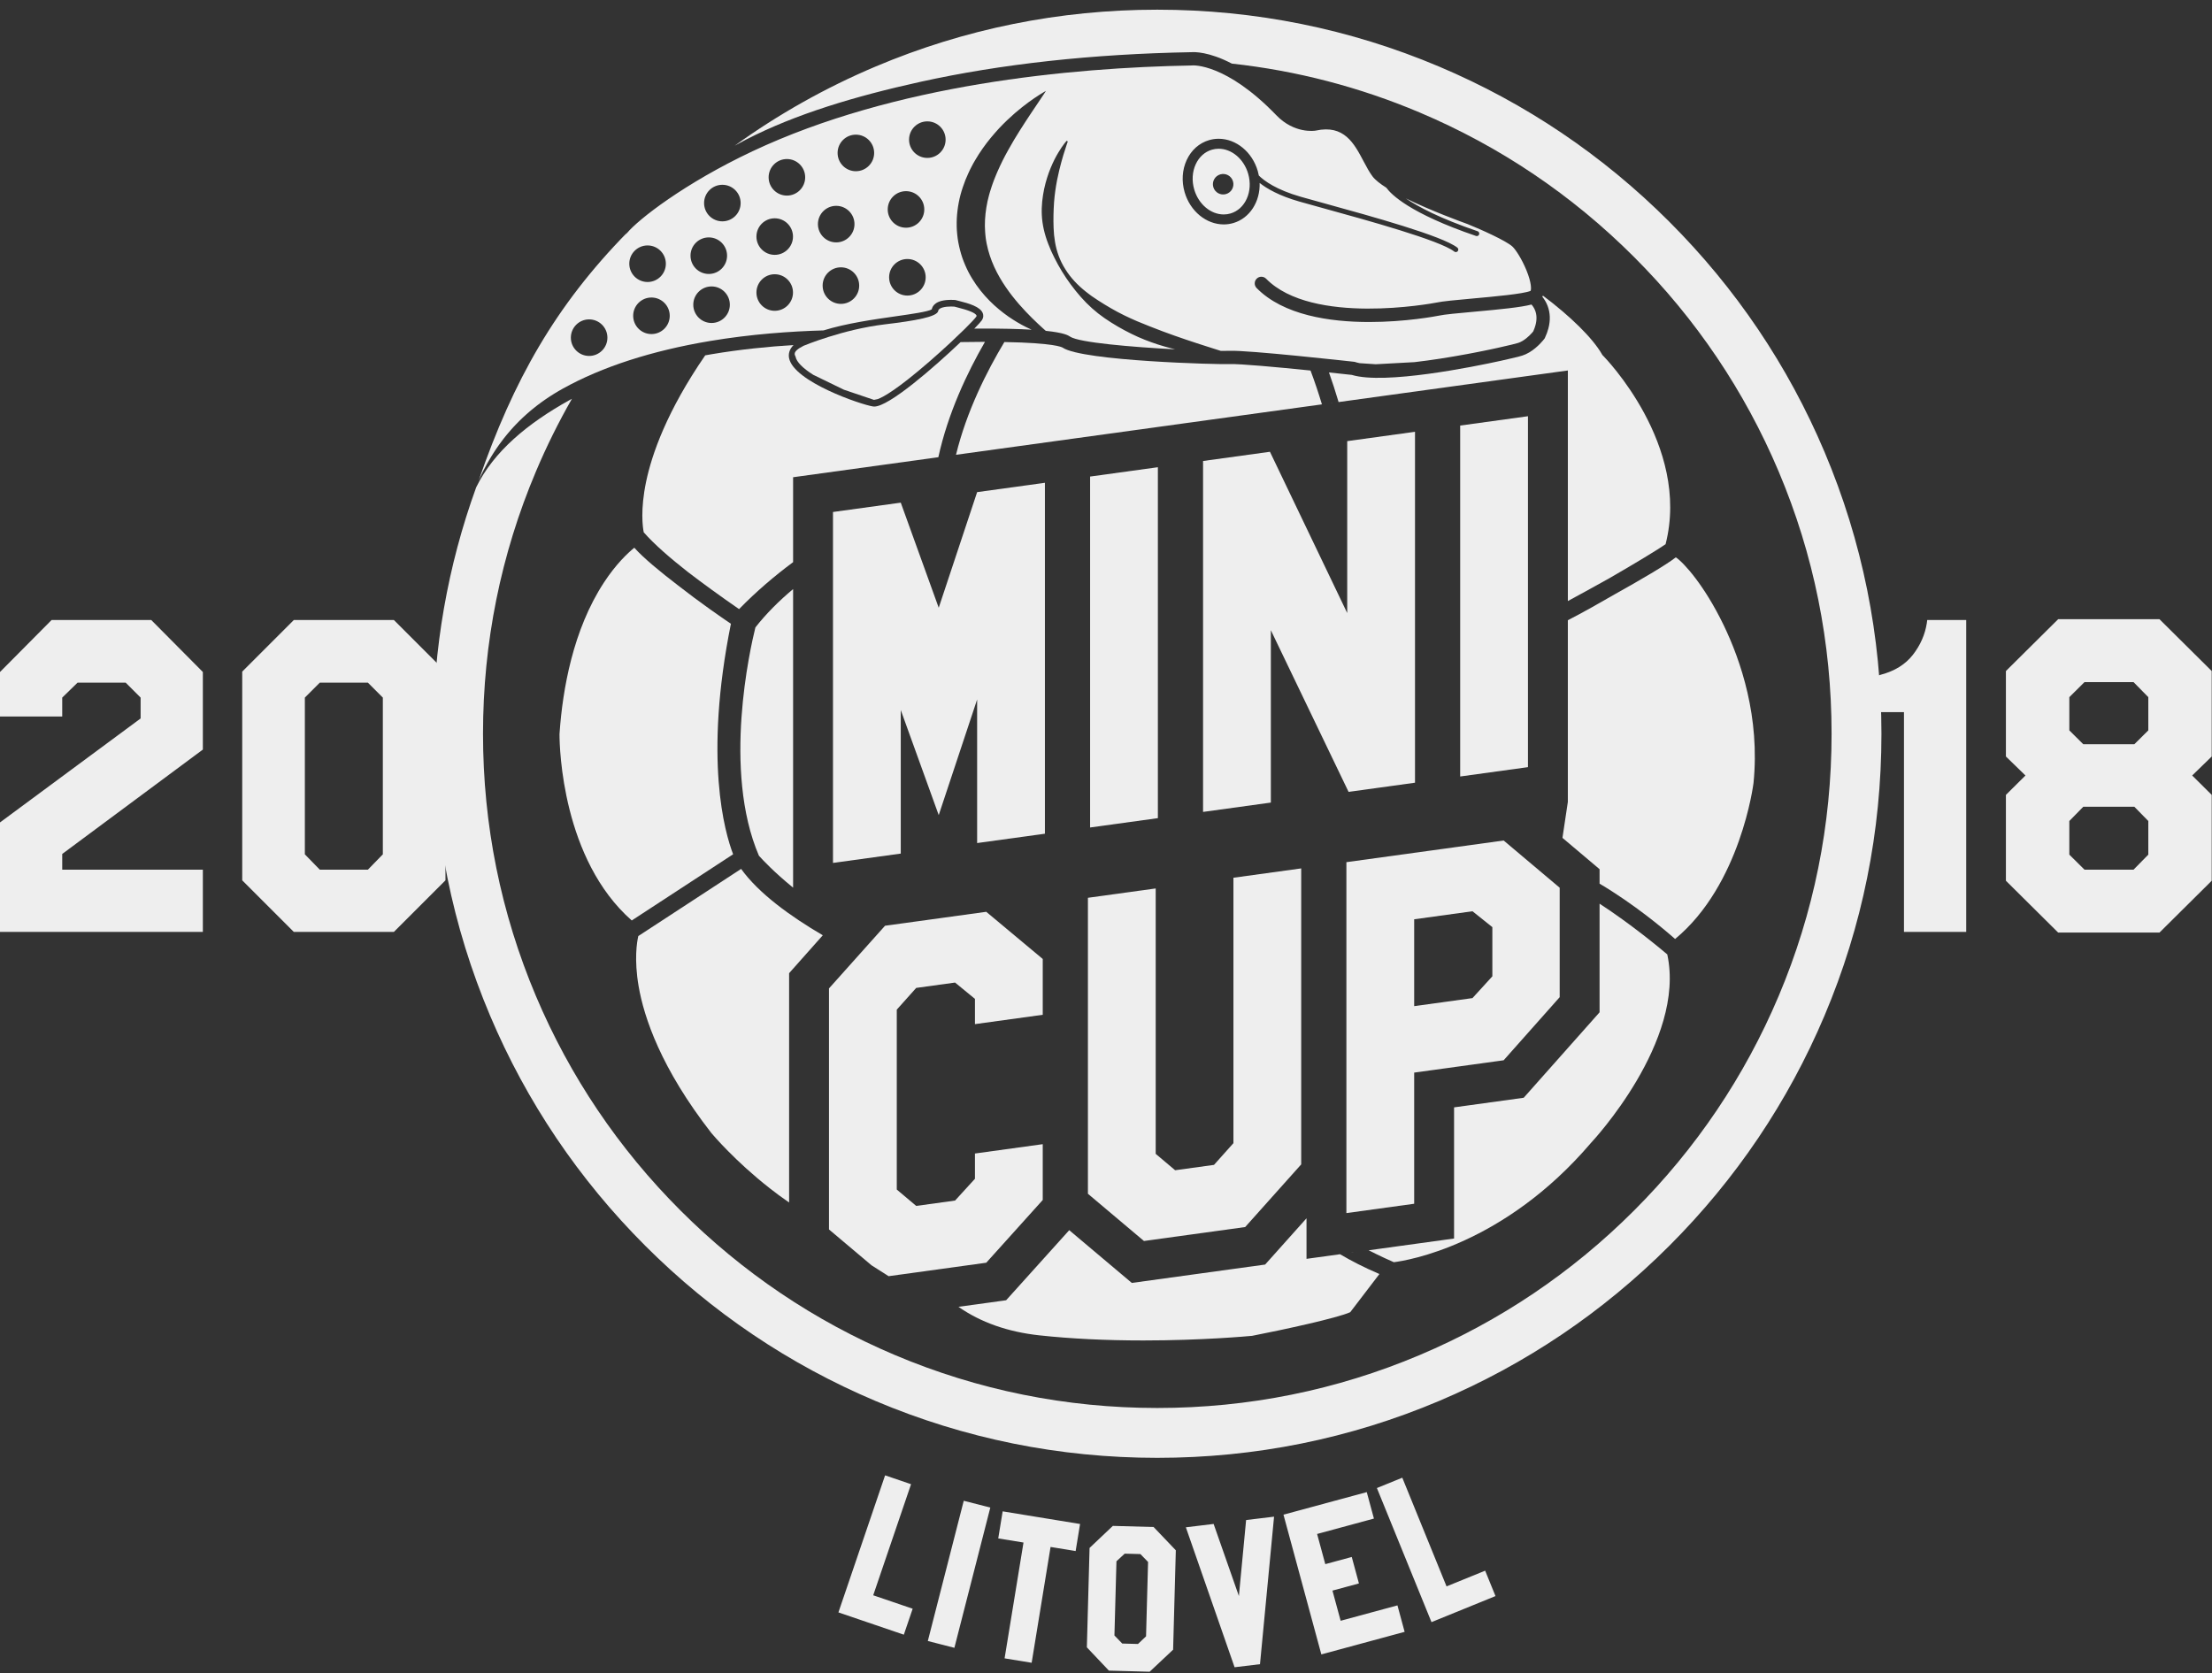 <?xml version="1.0" encoding="UTF-8" standalone="no"?>
<svg
   xmlns:dc="http://purl.org/dc/elements/1.1/"
   xmlns:cc="http://creativecommons.org/ns#"
   xmlns:rdf="http://www.w3.org/1999/02/22-rdf-syntax-ns#"
   xmlns="http://www.w3.org/2000/svg"
   xml:space="preserve"
   enable-background="new 0 0 1331 1007"
   viewBox="0 0 1331 1007"
   height="1007px"
   width="1331px"
   y="0px"
   x="0px"
   id="Layer_1"
   version="1.1"><rect x="0" y="0" width="1331" height="1007" fill="#333333" stroke="none"/><defs
     id="defs8226" /><g
     style="fill:#eeeeee;fill-opacity:1"
     id="logo"><g
       style="fill:#eeeeee;fill-opacity:1"
       id="obruc_x5F_a_x5F_text"><g
         style="fill:#eeeeee;fill-opacity:1"
         id="_x32_018"><g
           style="fill:#eeeeee;fill-opacity:1"
           id="g8172"><path
             style="fill:#eeeeee;fill-opacity:1"
             id="path8174"
             d="M84.609,432.352v-12.561l-9.006-9.006H46.689l-9.244,9.006v11.376H0v-26.78l31.047-31.285h59.961      l31.047,31.285v46.688l-84.609,62.806v9.479h84.609v37.446H0V494.92L84.609,432.352z"
             fill="#FFFFFF" /></g><g
           style="fill:#eeeeee;fill-opacity:1"
           id="g8176"><path
             style="fill:#eeeeee;fill-opacity:1"
             id="path8178"
             d="M268.045,404.148V529.76l-31.047,31.047h-60.199l-31.047-31.047V404.148l31.047-31.047h60.199      L268.045,404.148z M183.436,419.791v94.326l9.006,9.243h28.914l9.006-9.243v-94.326l-9.006-9.006h-28.914L183.436,419.791z"
             fill="#FFFFFF" /></g><g
           style="fill:#eeeeee;fill-opacity:1"
           id="g8180"><path
             style="fill:#eeeeee;fill-opacity:1"
             id="path8182"
             d="M1183.101,560.807h-37.446V428.561h-15.404V406.52l1.422-0.475c8.372-2.211,14.812-6.199,19.314-11.969      c4.504-5.766,7.307-12.123,8.414-19.078l0.236-1.896h23.464V560.807z"
             fill="#FFFFFF" /></g><path
           style="fill:#eeeeee;fill-opacity:1"
           id="path8184"
           d="M1206.992,530.008v-51.67l11.76-11.666l-11.76-11.43v-51.432l31.44-31.191h60.96l31.439,31.191v51.432     l-11.76,11.43l11.76,11.666v51.67l-31.439,31.191h-60.96L1206.992,530.008z M1284.272,447.86l8.399-8.333v-20.001l-8.88-9.048     h-29.52l-9.12,9.048v20.001l8.399,8.333H1284.272z M1254.272,523.34h29.52l8.88-9.047v-20.24l-8.399-8.571h-30.721l-8.399,8.571     v20.24L1254.272,523.34z"
           fill="#FFFFFF" /></g><path
         style="fill:#eeeeee;fill-opacity:1"
         d="M543.852,983.705l-39.36-13.404l28.085-82.47l15.619,5.319l-22.766,66.851l23.74,8.085    L543.852,983.705z M579.905,903.121l15.983,4.094l-21.616,84.396l-15.984-4.095L579.905,903.121z M647.232,933.378l-15.09-2.464    l-11.379,69.697l-16.284-2.658l11.378-69.697l-15.199-2.482l2.659-16.284l46.573,7.604L647.232,933.378z M691.769,1006    l-24.521-0.667l-13.265-14.006l1.629-59.818l14.005-13.264l24.521,0.667l13.374,14.009l-1.628,59.818L691.769,1006z     M689.598,984.703l1.217-44.754l-4.602-4.746l-9.457-0.258l-4.967,4.598l-1.215,44.643l4.709,4.859l9.457,0.258L689.598,984.703z     M766.625,912.689l-8.463,88.772l-15.29,1.843l-29.321-84.215l16.708-2.016l15.202,43.372l4.346-45.729L766.625,912.689z     M845.188,982.002l-50.112,13.578l-22.784-84.09l50.113-13.577l4.314,15.927l-34.188,9.263l4.92,18.155l15.926-4.316l4.315,15.927    l-15.927,4.315l4.92,18.154l34.188-9.263L845.188,982.002z M899.866,960.475l-38.511,15.68l-32.85-80.689l15.281-6.222    l26.629,65.407l23.229-9.457L899.866,960.475z"
         fill="#FFFFFF"
         id="litovel" /><path
         style="fill:#eeeeee;fill-opacity:1"
         d="M1097.846,271.951c-21.946-51.889-53.362-98.485-93.374-138.497S917.863,62.027,865.976,40.08    C812.247,17.355,755.182,5.832,696.365,5.832S580.484,17.355,526.756,40.08c-30.101,12.731-58.406,28.67-84.693,47.604    c2.181-1.22,4.396-2.424,6.668-3.596c30.066-15.507,65.93-26.193,105.072-34.838c48.783-10.774,103.648-16.779,163.072-17.848    c1.688-0.135,10.517-0.38,24.35,6.87c38.952,4.265,76.828,14.112,113.064,29.438c48.312,20.435,91.703,49.69,128.97,86.958    c37.267,37.266,66.522,80.658,86.957,128.97c21.152,50.011,31.878,103.144,31.878,157.923c0,54.78-10.726,107.913-31.878,157.924    c-20.435,48.312-49.69,91.704-86.957,128.971c-37.267,37.266-80.658,66.522-128.97,86.957    c-50.011,21.152-103.145,31.878-157.924,31.878s-107.913-10.726-157.924-31.878c-48.312-20.435-91.703-49.691-128.97-86.957    c-37.266-37.267-66.523-80.658-86.957-128.971c-21.153-50.011-31.878-103.144-31.878-157.924    c0-54.779,10.725-107.912,31.878-157.923c6.359-15.034,13.575-29.592,21.618-43.637c-0.503,0.273-1.021,0.539-1.518,0.815    c-25.097,13.938-45.588,30.912-56.081,52.424c-17.191,47.425-25.897,97.211-25.897,148.32c0,58.816,11.522,115.882,34.248,169.61    c21.947,51.889,53.362,98.485,93.374,138.497c40.012,40.012,86.609,71.428,138.498,93.374    c53.729,22.726,110.793,34.248,169.609,34.248s115.882-11.522,169.61-34.248c51.888-21.946,98.484-53.362,138.496-93.374    s71.428-86.608,93.374-138.497c22.726-53.729,34.248-110.794,34.248-169.61S1120.571,325.68,1097.846,271.951z"
         fill="#FFFFFF"
         id="obruc" /></g><g
       style="fill:#eeeeee;fill-opacity:1"
       id="mic"><path
         style="fill:#eeeeee;fill-opacity:1"
         id="path8189"
         d="M1003.229,574.329c-4.649-3.935-21.883-18.238-40.739-30.521v65.375l-45.654,51.425l-41.897,5.774v78.925    l-88.789,12.238v-24.408l-24.892,27.838l-80.221,11.056l-37.661-31.742l-37.966,42.166l-39.465,5.439l0,0l10.777-1.485    c13.358,9.339,29.671,15.109,48.709,17.17c18.842,2.039,39.882,3.073,62.538,3.073c35.081,0,62.678-2.521,65.453-2.783    c19.477-3.801,51.599-10.81,59.05-14.238l17.54-22.955c-0.197-0.09-0.414-0.189-0.619-0.284    c-8.471-3.598-16.154-7.562-23.084-11.624l17.236-2.376c7.276,3.707,12.914,6.204,15.154,7.169    c7.989-0.984,66.099-10.242,118.6-71.778l0.175-0.194C958.052,686.978,1014.57,626.555,1003.229,574.329z"
         fill="#FFFFFF" /><path
         style="fill:#eeeeee;fill-opacity:1"
         id="path8191"
         d="M1007.939,565.059c39.446-32.613,47.106-93.232,47.181-93.857c3.957-39.583-7.608-73.574-18.01-95.103    c-11.577-23.964-24.038-37.605-28.737-40.712c-5.941,4.657-21.363,13.646-36.935,22.34c-7.967,4.604-19.317,11.071-28.036,15.511    v109.33l-3.243,21.632l22.33,18.848v8.71C983.494,544.23,1000.975,558.921,1007.939,565.059z"
         fill="#FFFFFF" /><path
         style="fill:#eeeeee;fill-opacity:1"
         id="path8193"
         d="M477.222,534.157V354.494c-8.383,7.024-16.156,14.723-22.676,23.064    c-3.106,12.468-19.908,86.07,2.104,137.377C458.918,517.485,465.822,524.893,477.222,534.157z"
         fill="#FFFFFF" /><path
         style="fill:#eeeeee;fill-opacity:1"
         id="path8195"
         d="M463.183,715.079c3.542,2.774,7.438,5.665,11.638,8.556V585.637l22.992-25.883l-2.729,3.071    c-19.765-11.566-38.621-25.304-49.142-39.946l-61.863,40.41c-0.853,3.693-2.57,14.104,0.179,30.134    c3.233,18.85,13.462,49.493,43.834,88.467C428.928,682.887,442.369,698.773,463.183,715.079z"
         fill="#FFFFFF" /><path
         style="fill:#eeeeee;fill-opacity:1"
         id="path8197"
         d="M380.138,553.919l51.152-33.413l9.845-6.431c-5.035-13.12-17.719-57.227-1.334-138.703    c-5.597-3.782-18.564-12.719-31.685-22.983c-10.796-8.248-21.057-16.706-26.443-22.79c-4.045,3.285-10.998,9.85-18.216,20.849    c-18.802,28.653-24.902,64.797-26.708,90.071l-0.09,1.26C336.658,450.347,338.369,517.179,380.138,553.919z"
         fill="#FFFFFF" /><path
         style="fill:#eeeeee;fill-opacity:1"
         id="path8199"
         d="M590.42,205.73c-4.28,0.016-8.441,0.062-12.415,0.131c-16.264,15.496-43.115,38.789-51.911,38.789    c-0.285,0-0.553-0.02-0.806-0.059c-7.277-1.096-47.879-14.984-50.5-29.168c-0.392-2.119-0.088-4.957,2.688-7.783    c-15.188,0.928-31.991,2.605-49.158,5.492c-1.336,0.225-2.649,0.465-3.97,0.7c-23.047,33.484-32.112,59.458-35.575,76.057    c-3.536,16.945-2.036,27.385-1.429,30.428c6.384,7.343,16.421,15.938,26.513,23.845c8.576,6.574,18.98,14.166,30.847,22.388    c10.368-10.649,21.442-20.045,32.518-28.264v-51.102l87.399-12.045c5.768-26.458,17.354-50.896,28.043-69.41    C591.919,205.729,591.188,205.729,590.42,205.73z"
         fill="#FFFFFF" /><path
         style="fill:#eeeeee;fill-opacity:1"
         id="path8201"
         d="M964.658,214.105l-0.464-0.464l-0.329-0.567c-5.673-9.807-19.056-22.852-35.495-35.197    c-0.101,0.244-0.187,0.5-0.303,0.73c1.104,1.355,2.267,3.145,3.134,5.404c1.608,4.186,1.771,8.783,0.482,13.664    c-0.479,1.816-1.168,3.689-2.047,5.562l-0.17,0.363l-0.239,0.32c-0.15,0.203-3.758,5.02-9.032,8.133    c-1.356,0.799-2.729,1.432-4.081,1.881c-1.723,0.574-6.837,1.822-13.026,3.18c-16.116,3.535-69.934,14.525-89.669,8.498    c-3.997-0.443-8.698-0.953-13.756-1.487c1.991,5.589,3.923,11.521,5.79,17.822l-10.026,1.382    c-2.028-6.722-4.319-13.613-6.861-20.355c-20.448-2.08-42.682-4.109-48.391-3.865c-6.819,0.305-88.77-1.826-100.735-9.895    c-0.484-0.328-5.212-2.859-35.091-3.39c-10.551,17.558-22.767,41.736-29.104,67.851l368.158-50.739v138.756    c8.869-4.8,17.634-9.622,25.606-14.099c14.872-8.585,29.059-17.193,33.195-20.103    C1017.452,267.777,965.191,214.64,964.658,214.105z"
         fill="#FFFFFF" /></g><g
       style="fill:#eeeeee;fill-opacity:1"
       id="minicup_x5F_text"><polygon
         style="fill:#eeeeee;fill-opacity:1"
         id="polygon8204"
         points="742.174,687.917 730.484,700.994 707.099,704.218 695.406,694.362 695.406,534.646     654.622,540.267 654.622,718.381 688.338,746.798 749.244,738.404 782.961,700.695 782.961,522.58 742.174,528.201   "
         fill="#FFFFFF" /><polygon
         style="fill:#eeeeee;fill-opacity:1"
         id="polygon8206"
         points="764.693,379.247 811.461,476.525 851.432,471.016 851.432,259.838 810.645,265.459     810.645,368.915 764.148,271.866 723.906,277.413 723.906,488.591 764.693,482.97   "
         fill="#FFFFFF" /><polygon
         style="fill:#eeeeee;fill-opacity:1"
         id="polygon8208"
         points="696.717,281.16 655.931,286.781 655.931,497.959 696.717,492.338   "
         fill="#FFFFFF" /><polygon
         style="fill:#eeeeee;fill-opacity:1"
         id="polygon8210"
         points="532.536,557.092 498.82,594.802 498.82,739.854 524.405,761.419 534.691,767.975 593.443,759.877     627.432,722.129 627.432,688.532 586.646,694.153 586.646,709.353 574.682,722.467 551.298,725.69 539.606,715.836     539.606,607.579 551.298,594.502 574.682,591.279 586.646,601.098 586.646,616.295 627.432,610.674 627.432,577.077     593.443,548.698   "
         fill="#FFFFFF" /><polygon
         style="fill:#eeeeee;fill-opacity:1"
         id="polygon8212"
         points="564.847,365.727 542.007,302.482 501.222,308.104 501.222,519.282 542.007,513.661     542.007,427.269 564.847,490.515 587.959,420.936 587.959,507.328 628.744,501.707 628.744,290.528 587.959,296.148   "
         fill="#FFFFFF" /><polygon
         style="fill:#eeeeee;fill-opacity:1"
         id="polygon8214"
         points="919.402,250.471 878.617,256.091 878.617,467.271 919.402,461.648   "
         fill="#FFFFFF" /><path
         style="fill:#eeeeee;fill-opacity:1"
         id="path8216"
         d="M904.774,505.793l-94.626,13.038v211.18l40.789-5.622v-78.925l53.837-7.42l33.715-37.977v-65.86    L904.774,505.793z M897.977,587.521l-11.965,13.113l-35.074,4.833v-52.26l35.074-4.834l11.965,9.55V587.521z"
         fill="#FFFFFF" /></g><g
       style="fill:#eeeeee;fill-opacity:1"
       id="ryba"><path
         style="fill:#eeeeee;fill-opacity:1"
         d="M559.138,217.656c4.604-3.992,9.035-7.998,12.979-11.672l8.524-8.162    c3.68-3.641,6.162-6.299,6.801-7.273c0.267-0.408,0.207-0.559,0.172-0.648c-0.592-1.51-4.551-3.184-11.765-4.975    c-0.659-0.164-1.2-0.301-1.573-0.406c-0.327-0.025-1.076-0.072-2.029-0.072c-3.397,0-7.447,0.676-7.682,2.586    c-0.443,3.592-13.631,5.949-32.239,8.166c-25.166,3-48.808,12.887-48.808,12.887c-7.525,3.781-4.959,5.738-4.798,6.611    c0.571,3.091,4.322,6.869,10.616,10.849l18.49,8.986l18.057,6.104l2.301-0.481C531.785,238.821,540.238,234.048,559.138,217.656z"
         fill="#FFFFFF"
         id="ploutev" /><path
         style="fill:#eeeeee;fill-opacity:1"
         id="path8220"
         d="M923.732,186.879c-0.615-1.604-1.492-2.812-2.216-3.625c-6.321,1.688-18.642,2.902-34.75,4.359    c-9.129,0.826-17.752,1.605-20.887,2.32c-0.037,0.008-0.075,0.016-0.113,0.023c-1.539,0.303-19.857,3.818-41.904,3.818    c-23.653,0-51.598-4.045-67.722-20.438c-1.549-1.574-1.528-4.107,0.047-5.656c1.573-1.549,4.106-1.529,5.656,0.047    c27.86,28.324,100.062,14.824,102.325,14.389c3.691-0.826,12.123-1.59,21.877-2.473c12.905-1.166,30.579-2.766,34.892-4.588    c0.521-0.654,0.692-4.75-2.458-12.43c-2.704-6.594-6.422-12.439-8.454-14.283c-3.841-3.482-18.563-10.125-26.997-13.518    c-3.347-1.198-21.851-7.923-37.161-15.461c7.543,5.141,20.658,12.077,43.225,19.781c0.784,0.268,1.203,1.121,0.936,1.904    c-0.213,0.625-0.796,1.016-1.42,1.016c-0.16,0-0.324-0.025-0.484-0.08c-39.891-13.619-51.067-25.016-53.943-29.032    c-3.729-2.352-6.676-4.656-8.28-6.774c-1.938-2.561-3.607-5.714-5.374-9.054c-5.785-10.938-11.763-22.253-28.777-18.55    c-0.063,0.014-0.127,0.026-0.191,0.037c-0.516,0.087-12.728,1.971-23.578-9.277c-30.289-31.413-50.23-29.99-50.412-29.966    c-0.136,0.017-0.271,0.026-0.407,0.028c-73.373,1.31-178.794,11.327-264.345,51.609c-40.865,19.242-68.804,41.066-75.572,49.277    l-1,1c0.088-0.108,0.494-0.602,1.169-1.389c-43.192,44.05-68.513,88.949-89.396,149.266c0.279-0.616,0.562-1.23,0.85-1.842    c0.055-0.118,0.109-0.235,0.165-0.353c0.272-0.577,0.549-1.151,0.829-1.724c0.07-0.143,0.14-0.286,0.211-0.429    c0.281-0.569,0.565-1.138,0.854-1.703c0.057-0.112,0.116-0.224,0.174-0.336c1.285-2.496,2.648-4.948,4.098-7.354    c0.089-0.148,0.177-0.297,0.267-0.445c0.298-0.489,0.601-0.977,0.906-1.463c0.13-0.207,0.261-0.415,0.392-0.622    c0.295-0.463,0.593-0.925,0.896-1.385c0.144-0.219,0.289-0.437,0.434-0.655c0.304-0.456,0.609-0.912,0.92-1.365    c0.138-0.201,0.28-0.401,0.42-0.603c0.327-0.47,0.653-0.939,0.988-1.405c0.011-0.015,0.022-0.029,0.033-0.044    c0.75-1.044,1.523-2.075,2.313-3.098c0.156-0.202,0.31-0.406,0.468-0.608c0.305-0.39,0.617-0.775,0.928-1.162    c0.216-0.269,0.431-0.537,0.65-0.804c0.3-0.366,0.605-0.73,0.911-1.094c0.239-0.283,0.479-0.566,0.721-0.848    c0.301-0.351,0.604-0.7,0.911-1.048c0.26-0.295,0.523-0.588,0.787-0.881c0.3-0.333,0.6-0.666,0.905-0.997    c0.292-0.316,0.59-0.63,0.887-0.943c0.287-0.305,0.572-0.61,0.864-0.913c0.562-0.581,1.131-1.157,1.709-1.729    c0.263-0.261,0.533-0.517,0.799-0.775c0.359-0.349,0.718-0.697,1.083-1.043c0.29-0.273,0.585-0.544,0.879-0.815    c0.354-0.328,0.71-0.655,1.07-0.979c0.299-0.269,0.601-0.536,0.903-0.804c0.372-0.327,0.746-0.652,1.124-0.977    c0.299-0.256,0.598-0.513,0.901-0.767c0.408-0.343,0.821-0.683,1.236-1.021c0.28-0.229,0.558-0.459,0.841-0.686    c0.526-0.422,1.061-0.839,1.599-1.254c0.182-0.141,0.359-0.283,0.542-0.423c0.715-0.546,1.442-1.086,2.178-1.621    c0.242-0.176,0.489-0.349,0.733-0.523c0.514-0.368,1.03-0.735,1.554-1.098c0.295-0.205,0.595-0.407,0.894-0.61    c0.487-0.331,0.977-0.66,1.473-0.987c0.313-0.206,0.628-0.411,0.945-0.616c0.502-0.324,1.009-0.646,1.521-0.966    c0.311-0.194,0.621-0.39,0.935-0.583c0.56-0.344,1.127-0.684,1.697-1.021c0.271-0.161,0.539-0.324,0.812-0.483    c0.847-0.495,1.703-0.985,2.574-1.468c23.571-13.078,53.293-22.689,88.343-28.568c24.752-4.152,48.756-5.836,68.378-6.383    c13.681-4.258,30.401-6.641,43.597-8.521c9.203-1.311,19.599-2.791,21.545-4.176c0.455-2.297,2.644-5.691,11.587-5.691    c1.494,0,2.553,0.102,2.597,0.105l0.406,0.084c0.314,0.098,0.862,0.232,1.564,0.406c6.229,1.547,13.003,3.523,14.523,7.396    c0.388,0.986,0.606,2.533-0.549,4.299c-0.488,0.746-2.105,2.535-4.533,5.018c1.114-0.01,2.224-0.018,3.322-0.021    c13.524-0.059,23.609,0.219,31.165,0.67c-1.119-0.504-2.274-1.043-3.495-1.66c-3.241-1.629-6.796-3.701-10.517-6.275    c-3.698-2.6-7.561-5.711-11.291-9.48c-3.72-3.766-7.352-8.168-10.432-13.271c-1.567-2.535-2.984-5.246-4.196-8.111    c-0.645-1.414-1.171-2.896-1.728-4.375c-0.499-1.502-0.977-3.02-1.364-4.576c-0.805-3.096-1.447-6.285-1.739-9.521    c-0.364-3.232-0.392-6.5-0.252-9.74c0.355-6.477,1.597-12.84,3.604-18.717c0.971-2.949,2.09-5.805,3.38-8.512    c0.636-1.357,1.257-2.71,1.958-3.999c0.673-1.304,1.367-2.587,2.119-3.809c2.895-4.966,6.097-9.439,9.376-13.412    c0.806-1.008,1.636-1.966,2.466-2.897c0.83-0.93,1.613-1.872,2.449-2.74c1.695-1.711,3.244-3.432,4.885-4.931    c3.207-3.068,6.28-5.706,9.093-7.922c2.796-2.234,5.339-4.039,7.455-5.485c1.045-0.737,2.018-1.349,2.865-1.877    c0.841-0.535,1.566-0.976,2.156-1.331c1.187-0.699,1.819-1.071,1.819-1.071s-0.396,0.621-1.137,1.785    c-0.738,1.162-1.884,2.799-3.286,4.909c-1.399,2.087-3.099,4.622-5.048,7.529c-0.975,1.438-1.986,2.976-3.031,4.607    c-1.071,1.609-2.156,3.317-3.268,5.104c-2.25,3.551-4.577,7.424-6.856,11.55c-2.32,4.103-4.52,8.504-6.528,13.073    c-0.533,1.133-0.947,2.314-1.443,3.471c-0.506,1.152-0.92,2.34-1.354,3.525c-0.461,1.18-0.812,2.389-1.197,3.594    c-0.435,1.193-0.727,2.416-1.092,3.627c-1.334,4.875-2.135,9.852-2.41,14.793c-0.124,2.469-0.125,4.936,0.072,7.373    c0.062,1.225,0.241,2.43,0.354,3.645c0.199,1.201,0.338,2.414,0.615,3.596c0.963,4.76,2.512,9.367,4.499,13.721    c1.986,4.35,4.384,8.449,6.97,12.213c2.572,3.775,5.331,7.221,8.028,10.332c5.421,6.213,10.6,11.076,14.319,14.439    c0.61,0.547,1.167,1.039,1.696,1.506c11.181,1.164,13.569,2.768,14.654,3.5c5.313,3.584,37.254,6.281,63.215,7.631    c-0.87-0.219-1.744-0.449-2.637-0.674c-2.505-0.615-5.055-1.414-7.683-2.215c-5.227-1.703-10.674-3.771-16.077-6.467    c-5.415-2.66-10.848-5.785-16.088-9.396c-5.242-3.607-10.105-7.979-14.36-12.834c-4.253-4.859-8.064-10.01-11.326-15.375    c-1.639-2.678-3.142-5.41-4.515-8.182c-0.725-1.369-1.324-2.787-1.998-4.172c-0.608-1.41-1.202-2.822-1.738-4.25    c-2.198-5.684-3.562-11.582-3.823-17.229c-0.282-5.65,0.424-10.973,1.41-15.75c1.029-4.777,2.429-9.023,3.926-12.659    c1.497-3.639,3.072-6.679,4.523-9.087c1.422-2.423,2.71-4.22,3.615-5.419c0.916-1.191,1.469-1.791,1.469-1.791l0.684,0.414    c0,0-0.256,0.743-0.736,2.135c-0.478,1.39-1.142,3.436-1.931,6.03c-1.518,5.205-3.599,12.614-4.853,21.567    c-0.322,2.236-0.558,4.57-0.75,6.98c-0.168,2.414-0.267,4.902-0.331,7.465c-0.064,2.564-0.035,5.197,0.068,7.908    c0.086,2.715,0.365,5.49,0.832,8.305c0.924,5.623,2.929,11.363,6.206,16.463c3.176,5.166,7.499,9.678,12.29,13.477    c1.18,0.971,2.444,1.848,3.651,2.77c1.273,0.85,2.507,1.732,3.792,2.541c2.538,1.662,5.121,3.215,7.707,4.715    c5.163,3.016,10.494,5.559,15.742,7.818c5.266,2.229,10.446,4.193,15.367,6.082c2.477,0.91,4.876,1.826,7.234,2.631    c2.342,0.85,4.625,1.627,6.827,2.357c2.186,0.783,4.309,1.457,6.328,2.109c2.018,0.654,3.935,1.295,5.748,1.854    c1.813,0.578,3.51,1.119,5.079,1.619c1.389,0.43,2.661,0.828,3.842,1.219c2.212,0.016,3.982-0.002,5.203-0.055    c11.046-0.484,72.262,6.299,74.862,6.588l0.407,0.045l0.39,0.127c0.404,0.132,0.837,0.252,1.287,0.366    c0.447,0.111,0.916,0.214,1.404,0.31l9.647,0.647l23.323-1.268c0.006-0.001,0.011-0.001,0.017-0.002    c10.016-1.147,20.92-2.873,31.527-4.846c0.041-0.008,0.082-0.016,0.123-0.022c0.955-0.179,1.906-0.358,2.855-0.54    c0.117-0.022,0.235-0.045,0.353-0.067c0.879-0.168,1.754-0.34,2.627-0.511c0.18-0.035,0.361-0.07,0.541-0.105    c0.789-0.156,1.572-0.313,2.354-0.472c0.259-0.052,0.521-0.104,0.778-0.156c0.728-0.147,1.448-0.297,2.169-0.446    c0.301-0.062,0.604-0.123,0.904-0.186c0.618-0.129,1.229-0.26,1.842-0.39c0.396-0.084,0.798-0.167,1.191-0.251    c0.99-0.212,1.972-0.425,2.942-0.638c7.174-1.572,11.235-2.629,12.215-2.955c0.819-0.273,1.675-0.672,2.543-1.184    c3.212-1.895,5.707-4.807,6.447-5.721c0.586-1.301,1.047-2.578,1.37-3.807C924.8,192.412,924.727,189.467,923.732,186.879z     M354.491,214.197c-6.075,0-11-4.926-11-11c0-6.076,4.925-11,11-11s11,4.924,11,11    C365.492,209.271,360.566,214.197,354.491,214.197z M389.657,147.699c6.075,0,11,4.924,11,11c0,6.074-4.925,11-11,11    s-11-4.926-11-11C378.657,152.623,383.582,147.699,389.657,147.699z M391.992,201.033c-6.075,0-11-4.926-11-11    c0-6.076,4.925-11,11-11s11,4.924,11,11C402.992,196.107,398.067,201.033,391.992,201.033z M426.491,142.865    c6.075,0,11,4.924,11,11c0,6.074-4.925,11-11,11s-11-4.926-11-11C415.491,147.789,420.416,142.865,426.491,142.865z     M428.158,194.365c-6.075,0-11-4.926-11-11c0-6.076,4.925-11,11-11s11,4.924,11,11    C439.158,189.439,434.233,194.365,428.158,194.365z M434.657,133.199c-6.075,0-11-4.926-11-11c0-6.076,4.925-11,11-11    s11,4.924,11,11C445.657,128.273,440.732,133.199,434.657,133.199z M466.158,187.033c-6.075,0-11-4.926-11-11    c0-6.076,4.925-11,11-11s11,4.924,11,11C477.158,182.107,472.233,187.033,466.158,187.033z M466.158,153.365    c-6.075,0-11-4.926-11-11c0-6.076,4.925-11,11-11s11,4.924,11,11C477.158,148.439,472.233,153.365,466.158,153.365z     M473.492,117.701c-6.075,0-11-4.926-11-11c0-6.077,4.925-11,11-11s11,4.924,11,11    C484.492,112.775,479.567,117.701,473.492,117.701z M503.158,123.865c6.075,0,11,4.924,11,11c0,6.074-4.925,11-11,11    s-11-4.926-11-11C492.158,128.789,497.083,123.865,503.158,123.865z M505.992,182.867c-6.075,0-11-4.926-11-11    c0-6.076,4.925-11,11-11s11,4.924,11,11C516.992,177.941,512.067,182.867,505.992,182.867z M514.992,103.033    c-6.075,0-11-4.925-11-11c0-6.076,4.925-11,11-11s11,4.924,11,11C525.992,98.107,521.067,103.033,514.992,103.033z     M545.159,115.033c6.075,0,11,4.924,11,11c0,6.074-4.925,11-11,11s-11-4.926-11-11    C534.159,119.957,539.084,115.033,545.159,115.033z M545.992,177.865c-6.075,0-11-4.926-11-11c0-6.076,4.925-11,11-11    s11,4.924,11,11C556.992,172.939,552.067,177.865,545.992,177.865z M557.992,95.033c-6.075,0-11-4.925-11-11s4.925-11,11-11    s11,4.925,11,11S564.067,95.033,557.992,95.033z M742.065,134.238c-1.855,0.539-3.777,0.812-5.71,0.812    c-10.548,0-20.228-7.971-23.539-19.381c-1.916-6.588-1.482-13.454,1.219-19.329c2.77-6.022,7.574-10.291,13.529-12.02    c1.854-0.54,3.776-0.813,5.71-0.813c10.545,0,20.224,7.97,23.538,19.38c0.267,0.919,0.482,1.839,0.656,2.758    c3.205,3.156,10.449,8.545,25.269,12.777c4.002,1.145,9.003,2.523,14.795,4.119c28,7.721,70.312,19.389,79.384,26.475    c0.652,0.51,0.769,1.453,0.258,2.105c-0.295,0.379-0.736,0.576-1.183,0.576c-0.323,0-0.648-0.104-0.923-0.318    c-8.599-6.717-52.252-18.754-78.334-25.945c-5.799-1.6-10.807-2.98-14.821-4.127c-12.319-3.519-19.687-7.833-23.957-11.221    C758.315,121.254,752.069,131.332,742.065,134.238z"
         fill="#FFFFFF" /><path
         style="fill:#eeeeee;fill-opacity:1"
         id="path8222"
         d="M751.051,104.562c-2.574-8.864-9.885-15.054-17.776-15.054c-1.366,0-2.725,0.193-4.037,0.575    c-4.258,1.236-7.721,4.349-9.751,8.764c-2.099,4.565-2.421,9.944-0.908,15.149c2.572,8.865,9.883,15.055,17.777,15.055    c1.366,0,2.725-0.193,4.036-0.574C749.343,125.875,754.124,115.148,751.051,104.562z M737.694,116.789    c-3.277,0.941-6.693-0.951-7.633-4.225c-0.941-3.275,0.951-6.693,4.227-7.635c3.275-0.939,6.693,0.953,7.633,4.227    C742.862,112.432,740.968,115.85,737.694,116.789z"
         fill="#FFFFFF" /></g></g></svg>